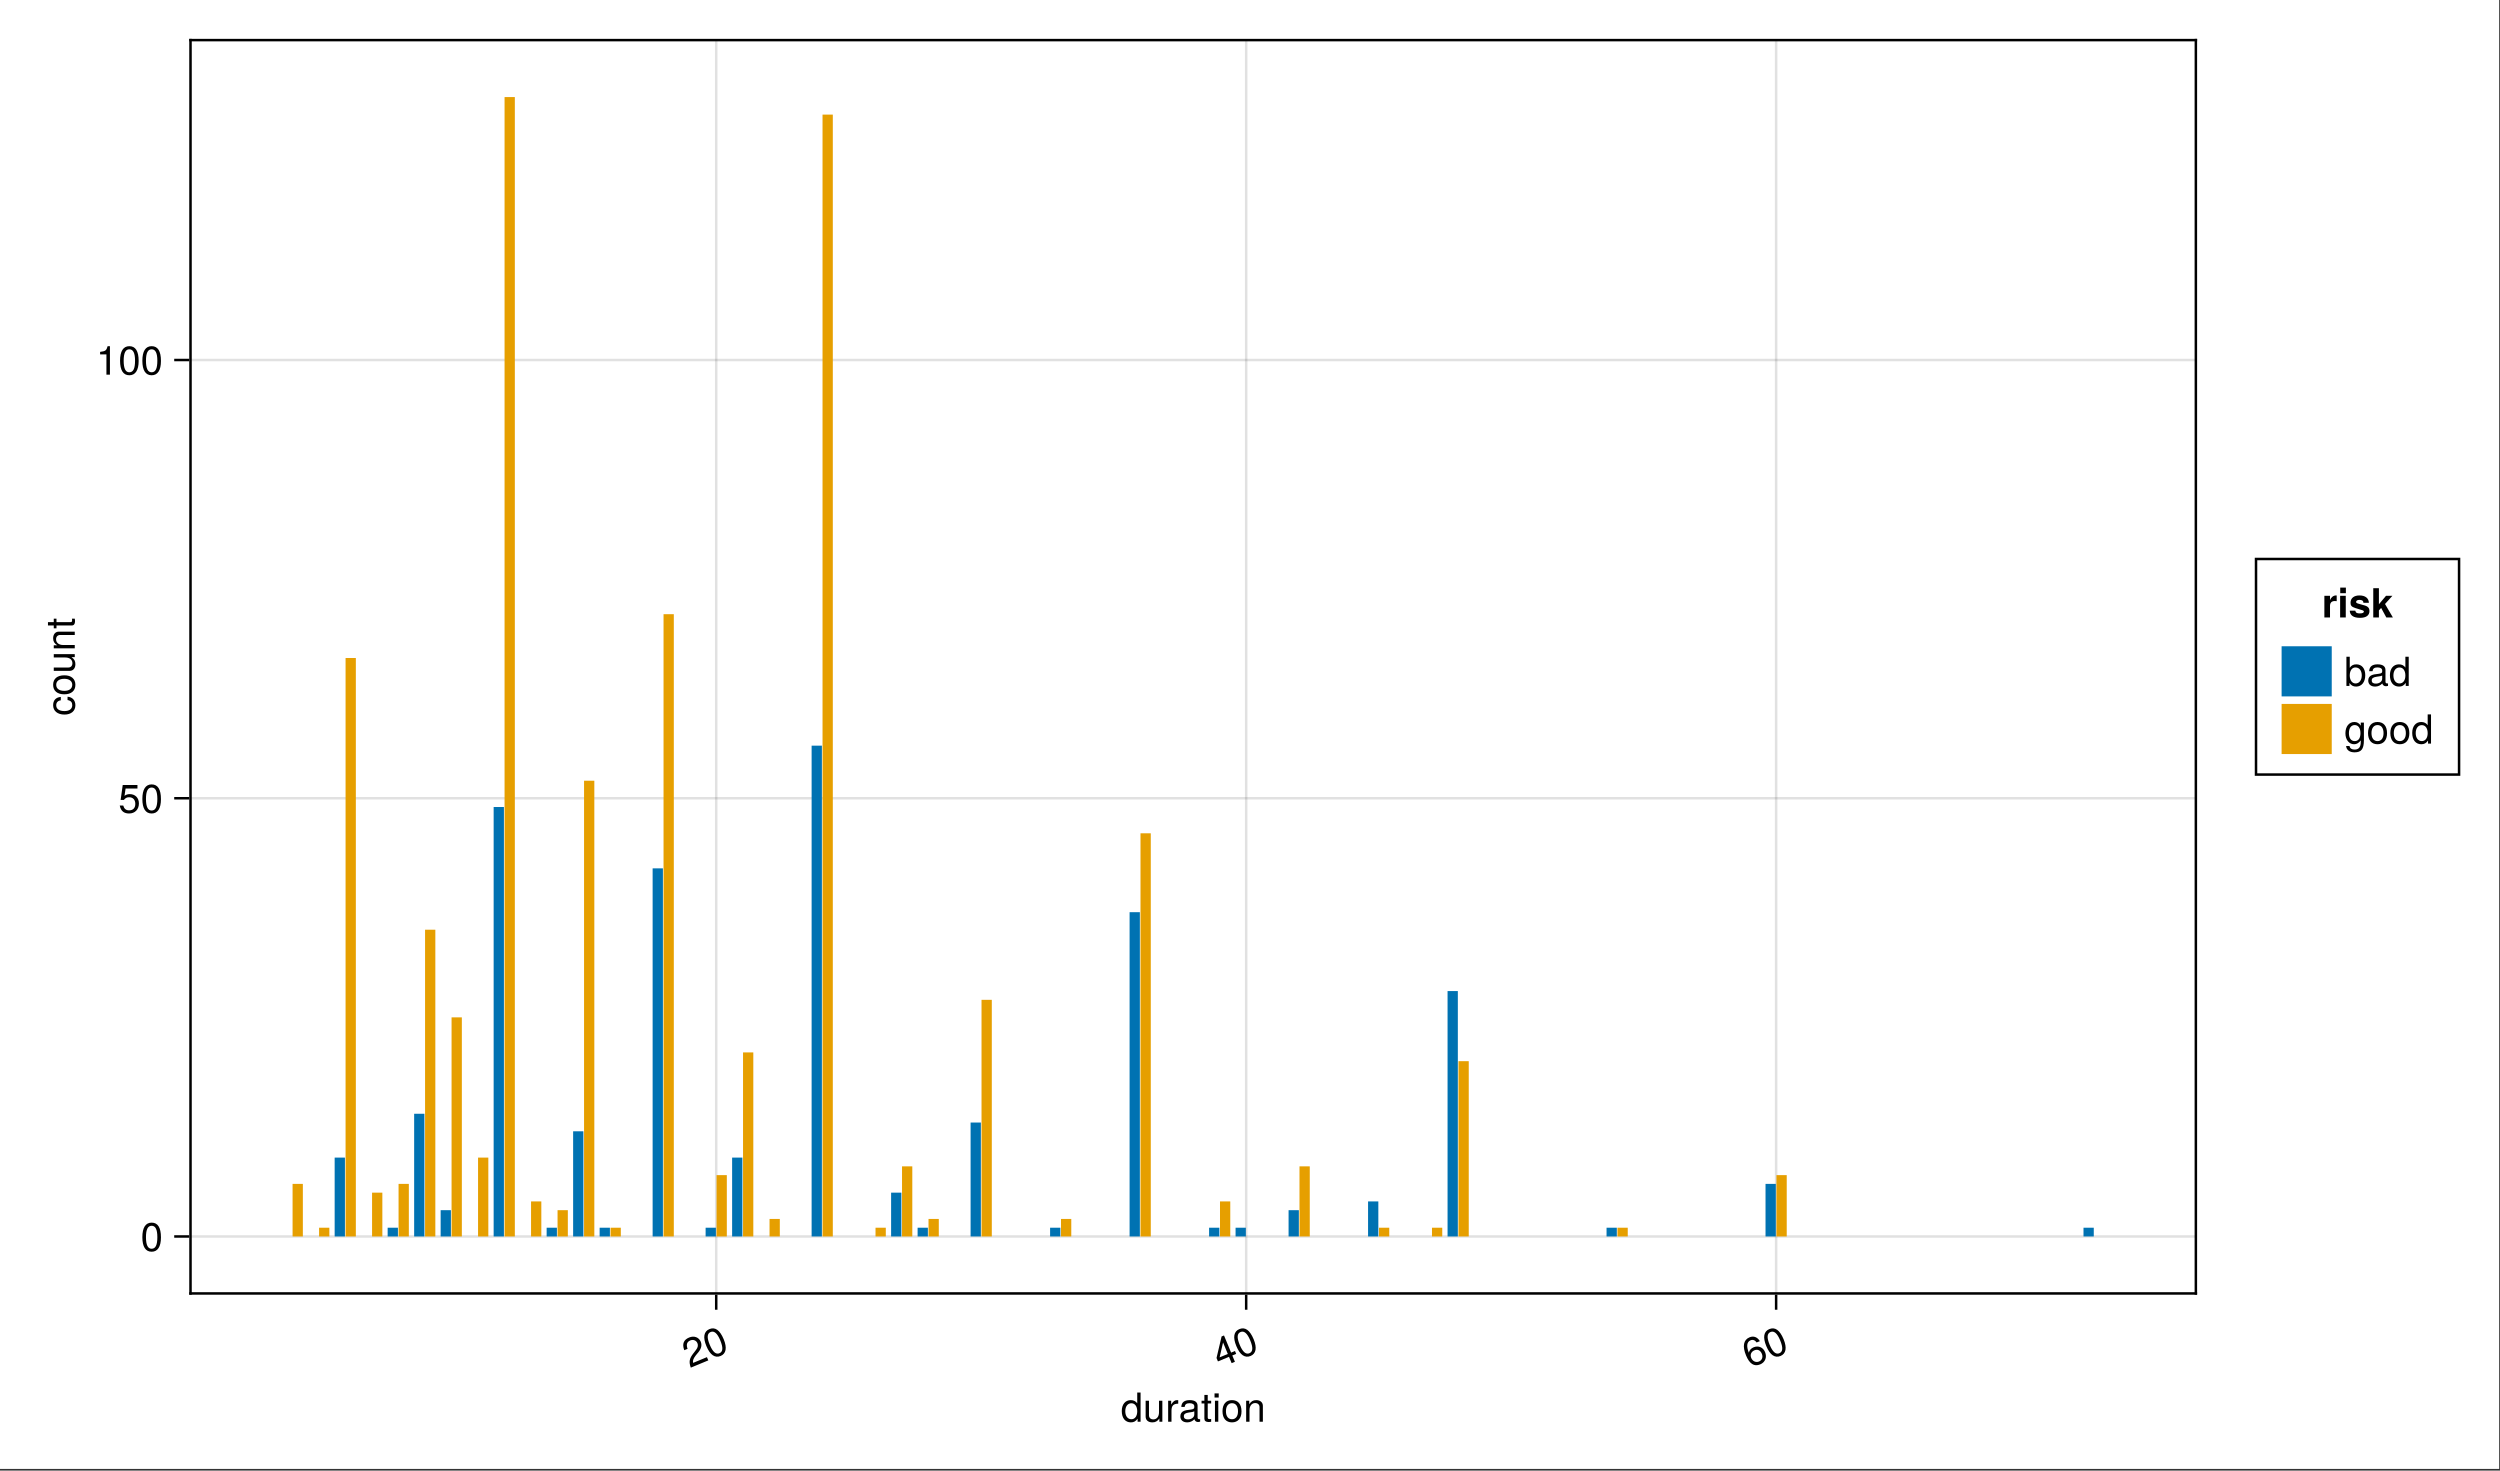 <?xml version="1.0" encoding="UTF-8"?>
<svg xmlns="http://www.w3.org/2000/svg" xmlns:xlink="http://www.w3.org/1999/xlink" width="748pt" height="440pt" viewBox="0 0 748 440" version="1.1">
<rect x="0" y="0" width="748" height="440" fill="#333333" stroke="none"/>
<defs>
<g>
<symbol overflow="visible" id="glyph0-0-T+Ke6oOI">
<path style="stroke:none;" d="M 0.234 -8.75 C 0.234 -8.75 0.234 0 0.234 0 C 0.234 0 5.641 0 5.641 0 C 5.641 0 5.641 -8.75 5.641 -8.75 C 5.641 -8.75 0.234 -8.75 0.234 -8.75 Z M 0.859 -0.625 C 0.859 -0.625 0.859 -8.125 0.859 -8.125 C 0.859 -8.125 5.016 -8.125 5.016 -8.125 C 5.016 -8.125 5.016 -0.625 5.016 -0.625 C 5.016 -0.625 0.859 -0.625 0.859 -0.625 Z M 0.859 -0.625 "/>
</symbol>
<symbol overflow="visible" id="glyph0-1-T+Ke6oOI">
<path style="stroke:none;" d="M 5.938 0 C 5.938 0 5.047 0 5.047 0 C 5.047 0 5.047 -0.922 5.047 -0.922 C 4.516 -0.141 3.906 0.188 3.047 0.188 C 1.359 0.188 0.312 -1.078 0.312 -3.203 C 0.312 -5.203 1.375 -6.469 3.016 -6.469 C 3.859 -6.469 4.531 -6.125 4.938 -5.5 C 4.938 -5.5 4.938 -8.75 4.938 -8.75 C 4.938 -8.75 5.938 -8.75 5.938 -8.75 C 5.938 -8.75 5.938 0 5.938 0 Z M 4.938 -3.125 C 4.938 -4.578 4.266 -5.531 3.188 -5.531 C 2.094 -5.531 1.359 -4.609 1.359 -3.141 C 1.359 -1.688 2.094 -0.75 3.188 -0.75 C 4.25 -0.75 4.938 -1.672 4.938 -3.125 Z M 4.938 -3.125 "/>
</symbol>
<symbol overflow="visible" id="glyph0-2-T+Ke6oOI">
<path style="stroke:none;" d="M 3.859 -5.406 C 2.297 -5.391 1.844 -4.688 1.844 -3.266 C 1.844 -3.266 1.844 0 1.844 0 C 1.844 0 0.844 0 0.844 0 C 0.844 0 0.844 -6.281 0.844 -6.281 C 0.844 -6.281 1.75 -6.281 1.75 -6.281 C 1.75 -6.281 1.75 -5.141 1.75 -5.141 C 2.328 -6.078 2.812 -6.469 3.469 -6.469 C 3.594 -6.469 3.688 -6.453 3.859 -6.438 C 3.859 -6.438 3.859 -5.406 3.859 -5.406 Z M 3.859 -5.406 "/>
</symbol>
<symbol overflow="visible" id="glyph0-3-T+Ke6oOI">
<path style="stroke:none;" d="M 6.422 -0.031 C 6.094 0.062 5.938 0.078 5.734 0.078 C 5.25 0.078 4.812 -0.266 4.703 -0.75 C 4.156 -0.156 3.375 0.188 2.562 0.188 C 1.297 0.188 0.5 -0.484 0.5 -1.625 C 0.5 -2.406 0.875 -2.969 1.609 -3.266 C 1.984 -3.422 2.203 -3.469 3.625 -3.641 C 4.422 -3.75 4.672 -3.922 4.672 -4.344 C 4.672 -4.344 4.672 -4.609 4.672 -4.609 C 4.672 -5.203 4.156 -5.547 3.266 -5.547 C 2.328 -5.547 1.875 -5.203 1.781 -4.422 C 1.781 -4.422 0.781 -4.422 0.781 -4.422 C 0.844 -5.875 1.781 -6.469 3.297 -6.469 C 4.844 -6.469 5.656 -5.875 5.656 -4.75 C 5.656 -4.75 5.656 -1.25 5.656 -1.25 C 5.656 -0.938 5.859 -0.75 6.203 -0.75 C 6.266 -0.75 6.312 -0.75 6.422 -0.781 C 6.422 -0.781 6.422 -0.031 6.422 -0.031 Z M 4.672 -2.172 C 4.672 -2.172 4.672 -3.109 4.672 -3.109 C 4.328 -2.953 4.109 -2.906 3.062 -2.766 C 1.984 -2.609 1.547 -2.312 1.547 -1.656 C 1.547 -0.969 2 -0.703 2.781 -0.703 C 3.75 -0.703 4.672 -1.266 4.672 -2.172 Z M 4.672 -2.172 "/>
</symbol>
<symbol overflow="visible" id="glyph0-4-T+Ke6oOI">
<path style="stroke:none;" d="M 3.047 0 C 2.719 0.062 2.469 0.078 2.234 0.078 C 1.453 0.078 1.016 -0.281 1.016 -0.906 C 1.016 -0.906 1.016 -5.469 1.016 -5.469 C 1.016 -5.469 0.172 -5.469 0.172 -5.469 C 0.172 -5.469 0.172 -6.281 0.172 -6.281 C 0.172 -6.281 1.016 -6.281 1.016 -6.281 C 1.016 -6.281 1.016 -8.016 1.016 -8.016 C 1.016 -8.016 2.016 -8.016 2.016 -8.016 C 2.016 -8.016 2.016 -6.281 2.016 -6.281 C 2.016 -6.281 3.047 -6.281 3.047 -6.281 C 3.047 -6.281 3.047 -5.469 3.047 -5.469 C 3.047 -5.469 2.016 -5.469 2.016 -5.469 C 2.016 -5.469 2.016 -1.359 2.016 -1.359 C 2.016 -0.906 2.141 -0.797 2.562 -0.797 C 2.766 -0.797 2.922 -0.797 3.047 -0.844 C 3.047 -0.844 3.047 0 3.047 0 Z M 3.047 0 "/>
</symbol>
<symbol overflow="visible" id="glyph0-5-T+Ke6oOI">
<path style="stroke:none;" d="M 6.281 -3.219 C 6.281 -1.172 5.203 0.188 3.547 0.188 C 2.656 0.188 2.031 -0.172 1.547 -0.906 C 1.547 -0.906 1.547 0 1.547 0 C 1.547 0 0.641 0 0.641 0 C 0.641 0 0.641 -8.75 0.641 -8.75 C 0.641 -8.75 1.641 -8.75 1.641 -8.75 C 1.641 -8.75 1.641 -5.438 1.641 -5.438 C 2.109 -6.141 2.719 -6.469 3.594 -6.469 C 5.25 -6.469 6.281 -5.25 6.281 -3.219 Z M 5.234 -3.156 C 5.234 -4.562 4.516 -5.531 3.391 -5.531 C 2.344 -5.578 1.641 -4.625 1.641 -3.141 C 1.641 -1.719 2.344 -0.75 3.391 -0.75 C 4.484 -0.75 5.234 -1.734 5.234 -3.156 Z M 5.234 -3.156 "/>
</symbol>
<symbol overflow="visible" id="glyph1-0-T+Ke6oOI">
<path style="stroke:none;" d="M 0.234 -8.75 C 0.234 -8.75 0.234 0 0.234 0 C 0.234 0 5.641 0 5.641 0 C 5.641 0 5.641 -8.75 5.641 -8.75 C 5.641 -8.75 0.234 -8.75 0.234 -8.75 Z M 0.859 -0.625 C 0.859 -0.625 0.859 -8.125 0.859 -8.125 C 0.859 -8.125 5.016 -8.125 5.016 -8.125 C 5.016 -8.125 5.016 -0.625 5.016 -0.625 C 5.016 -0.625 0.859 -0.625 0.859 -0.625 Z M 0.859 -0.625 "/>
</symbol>
<symbol overflow="visible" id="glyph1-1-T+Ke6oOI">
<path style="stroke:none;" d="M 5.781 0 C 5.781 0 4.891 0 4.891 0 C 4.891 0 4.891 -0.969 4.891 -0.969 C 4.297 -0.141 3.703 0.188 2.781 0.188 C 1.562 0.188 0.781 -0.484 0.781 -1.531 C 0.781 -1.531 0.781 -6.281 0.781 -6.281 C 0.781 -6.281 1.781 -6.281 1.781 -6.281 C 1.781 -6.281 1.781 -1.938 1.781 -1.938 C 1.781 -1.172 2.281 -0.703 3.078 -0.703 C 4.109 -0.703 4.781 -1.531 4.781 -2.812 C 4.781 -2.812 4.781 -6.281 4.781 -6.281 C 4.781 -6.281 5.781 -6.281 5.781 -6.281 C 5.781 -6.281 5.781 0 5.781 0 Z M 5.781 0 "/>
</symbol>
<symbol overflow="visible" id="glyph1-2-T+Ke6oOI">
<path style="stroke:none;" d="M 1.844 0 C 1.844 0 0.844 0 0.844 0 C 0.844 0 0.844 -6.281 0.844 -6.281 C 0.844 -6.281 1.844 -6.281 1.844 -6.281 C 1.844 -6.281 1.844 0 1.844 0 Z M 1.969 -7.234 C 1.969 -7.234 0.719 -7.234 0.719 -7.234 C 0.719 -7.234 0.719 -8.484 0.719 -8.484 C 0.719 -8.484 1.969 -8.484 1.969 -8.484 C 1.969 -8.484 1.969 -7.234 1.969 -7.234 Z M 1.969 -7.234 "/>
</symbol>
<symbol overflow="visible" id="glyph1-3-T+Ke6oOI">
<path style="stroke:none;" d="M 6.125 -3.094 C 6.125 -1.031 5.047 0.188 3.281 0.188 C 1.484 0.188 0.438 -1.031 0.438 -3.141 C 0.438 -5.25 1.5 -6.469 3.266 -6.469 C 5.078 -6.469 6.125 -5.266 6.125 -3.094 Z M 5.078 -3.109 C 5.078 -4.672 4.406 -5.547 3.281 -5.547 C 2.156 -5.547 1.469 -4.656 1.469 -3.141 C 1.469 -1.625 2.156 -0.75 3.281 -0.75 C 4.375 -0.75 5.078 -1.625 5.078 -3.109 Z M 5.078 -3.109 "/>
</symbol>
<symbol overflow="visible" id="glyph2-0-T+Ke6oOI">
<path style="stroke:none;" d="M 0.234 -8.75 C 0.234 -8.75 0.234 0 0.234 0 C 0.234 0 5.641 0 5.641 0 C 5.641 0 5.641 -8.75 5.641 -8.75 C 5.641 -8.75 0.234 -8.75 0.234 -8.75 Z M 0.859 -0.625 C 0.859 -0.625 0.859 -8.125 0.859 -8.125 C 0.859 -8.125 5.016 -8.125 5.016 -8.125 C 5.016 -8.125 5.016 -0.625 5.016 -0.625 C 5.016 -0.625 0.859 -0.625 0.859 -0.625 Z M 0.859 -0.625 "/>
</symbol>
<symbol overflow="visible" id="glyph2-1-T+Ke6oOI">
<path style="stroke:none;" d="M 5.844 0 C 5.844 0 4.844 0 4.844 0 C 4.844 0 4.844 -4.359 4.844 -4.359 C 4.844 -5.109 4.344 -5.594 3.547 -5.594 C 2.531 -5.594 1.844 -4.75 1.844 -3.469 C 1.844 -3.469 1.844 0 1.844 0 C 1.844 0 0.844 0 0.844 0 C 0.844 0 0.844 -6.281 0.844 -6.281 C 0.844 -6.281 1.766 -6.281 1.766 -6.281 C 1.766 -6.281 1.766 -5.234 1.766 -5.234 C 2.312 -6.109 2.922 -6.469 3.859 -6.469 C 5.062 -6.469 5.844 -5.797 5.844 -4.75 C 5.844 -4.75 5.844 0 5.844 0 Z M 5.844 0 "/>
</symbol>
<symbol overflow="visible" id="glyph2-2-T+Ke6oOI">
<path style="stroke:none;" d="M 5.938 0 C 5.938 0 5.047 0 5.047 0 C 5.047 0 5.047 -0.922 5.047 -0.922 C 4.516 -0.141 3.906 0.188 3.047 0.188 C 1.359 0.188 0.312 -1.078 0.312 -3.203 C 0.312 -5.203 1.375 -6.469 3.016 -6.469 C 3.859 -6.469 4.531 -6.125 4.938 -5.5 C 4.938 -5.5 4.938 -8.75 4.938 -8.75 C 4.938 -8.75 5.938 -8.75 5.938 -8.75 C 5.938 -8.75 5.938 0 5.938 0 Z M 4.938 -3.125 C 4.938 -4.578 4.266 -5.531 3.188 -5.531 C 2.094 -5.531 1.359 -4.609 1.359 -3.141 C 1.359 -1.688 2.094 -0.75 3.188 -0.75 C 4.25 -0.75 4.938 -1.672 4.938 -3.125 Z M 4.938 -3.125 "/>
</symbol>
<symbol overflow="visible" id="glyph3-0-T+Ke6oOI">
<path style="stroke:none;" d="M -3.125 -8.172 C -3.125 -8.172 0.219 -0.094 0.219 -0.094 C 0.219 -0.094 5.219 -2.156 5.219 -2.156 C 5.219 -2.156 1.875 -10.234 1.875 -10.234 C 1.875 -10.234 -3.125 -8.172 -3.125 -8.172 Z M 0.562 -0.906 C 0.562 -0.906 -2.312 -7.828 -2.312 -7.828 C -2.312 -7.828 1.531 -9.422 1.531 -9.422 C 1.531 -9.422 4.406 -2.5 4.406 -2.5 C 4.406 -2.5 0.562 -0.906 0.562 -0.906 Z M 0.562 -0.906 "/>
</symbol>
<symbol overflow="visible" id="glyph3-1-T+Ke6oOI">
<path style="stroke:none;" d="M 3.359 -7.906 C 3.75 -6.938 3.531 -5.875 2.688 -4.828 C 2.688 -4.828 1.828 -3.781 1.828 -3.781 C 1.094 -2.812 0.922 -2.266 1.062 -1.578 C 1.062 -1.578 5.203 -3.297 5.203 -3.297 C 5.203 -3.297 5.609 -2.328 5.609 -2.328 C 5.609 -2.328 0.375 -0.156 0.375 -0.156 C -0.25 -1.922 -0.078 -2.859 1.172 -4.469 C 1.172 -4.469 1.953 -5.484 1.953 -5.484 C 2.484 -6.156 2.625 -6.844 2.359 -7.469 C 2.016 -8.312 1.094 -8.656 0.219 -8.297 C -0.75 -7.891 -1.062 -7.109 -0.594 -5.781 C -0.594 -5.781 -1.578 -5.375 -1.578 -5.375 C -2.312 -7.297 -1.719 -8.516 -0.125 -9.172 C 1.375 -9.797 2.797 -9.234 3.359 -7.906 Z M 3.359 -7.906 "/>
</symbol>
<symbol overflow="visible" id="glyph3-2-T+Ke6oOI">
<path style="stroke:none;" d="M 4.984 -4.281 C 4.984 -4.281 3.828 -3.797 3.828 -3.797 C 3.828 -3.797 4.609 -1.906 4.609 -1.906 C 4.609 -1.906 3.625 -1.5 3.625 -1.5 C 3.625 -1.5 2.844 -3.391 2.844 -3.391 C 2.844 -3.391 -0.469 -2.016 -0.469 -2.016 C -0.469 -2.016 -0.891 -3.047 -0.891 -3.047 C -0.891 -3.047 0.625 -9.484 0.625 -9.484 C 0.625 -9.484 1.344 -9.781 1.344 -9.781 C 1.344 -9.781 3.469 -4.656 3.469 -4.656 C 3.469 -4.656 4.625 -5.141 4.625 -5.141 C 4.625 -5.141 4.984 -4.281 4.984 -4.281 Z M 2.484 -4.25 C 2.484 -4.25 1.062 -7.688 1.062 -7.688 C 1.062 -7.688 0.031 -3.234 0.031 -3.234 C 0.031 -3.234 2.484 -4.25 2.484 -4.25 Z M 2.484 -4.25 "/>
</symbol>
<symbol overflow="visible" id="glyph4-0-T+Ke6oOI">
<path style="stroke:none;" d="M -3.125 -8.172 C -3.125 -8.172 0.219 -0.094 0.219 -0.094 C 0.219 -0.094 5.219 -2.156 5.219 -2.156 C 5.219 -2.156 1.875 -10.234 1.875 -10.234 C 1.875 -10.234 -3.125 -8.172 -3.125 -8.172 Z M 0.562 -0.906 C 0.562 -0.906 -2.312 -7.828 -2.312 -7.828 C -2.312 -7.828 1.531 -9.422 1.531 -9.422 C 1.531 -9.422 4.406 -2.5 4.406 -2.5 C 4.406 -2.5 0.562 -0.906 0.562 -0.906 Z M 0.562 -0.906 "/>
</symbol>
<symbol overflow="visible" id="glyph4-1-T+Ke6oOI">
<path style="stroke:none;" d="M 4.047 -6.109 C 5.109 -3.531 4.781 -1.781 3.125 -1.094 C 1.438 -0.391 -0.031 -1.406 -1.125 -4.047 C -2.219 -6.688 -1.906 -8.438 -0.219 -9.141 C 1.484 -9.844 2.906 -8.844 4.047 -6.109 Z M 3.016 -5.781 C 2.156 -7.875 1.188 -8.703 0.141 -8.266 C -0.922 -7.828 -1.016 -6.594 -0.125 -4.453 C 0.766 -2.297 1.719 -1.484 2.766 -1.906 C 3.844 -2.359 3.938 -3.547 3.016 -5.781 Z M 3.016 -5.781 "/>
</symbol>
<symbol overflow="visible" id="glyph5-0-T+Ke6oOI">
<path style="stroke:none;" d="M -3.125 -8.172 C -3.125 -8.172 0.219 -0.094 0.219 -0.094 C 0.219 -0.094 5.219 -2.156 5.219 -2.156 C 5.219 -2.156 1.875 -10.234 1.875 -10.234 C 1.875 -10.234 -3.125 -8.172 -3.125 -8.172 Z M 0.562 -0.906 C 0.562 -0.906 -2.312 -7.828 -2.312 -7.828 C -2.312 -7.828 1.531 -9.422 1.531 -9.422 C 1.531 -9.422 4.406 -2.5 4.406 -2.5 C 4.406 -2.5 0.562 -0.906 0.562 -0.906 Z M 0.562 -0.906 "/>
</symbol>
<symbol overflow="visible" id="glyph5-1-T+Ke6oOI">
<path style="stroke:none;" d="M 4.047 -6.109 C 5.109 -3.531 4.781 -1.781 3.125 -1.094 C 1.438 -0.391 -0.031 -1.406 -1.125 -4.047 C -2.219 -6.688 -1.906 -8.438 -0.219 -9.141 C 1.484 -9.844 2.906 -8.844 4.047 -6.109 Z M 3.016 -5.781 C 2.156 -7.875 1.188 -8.703 0.141 -8.266 C -0.922 -7.828 -1.016 -6.594 -0.125 -4.453 C 0.766 -2.297 1.719 -1.484 2.766 -1.906 C 3.844 -2.359 3.938 -3.547 3.016 -5.781 Z M 3.016 -5.781 "/>
</symbol>
<symbol overflow="visible" id="glyph6-0-T+Ke6oOI">
<path style="stroke:none;" d="M -3.125 -8.172 C -3.125 -8.172 0.219 -0.094 0.219 -0.094 C 0.219 -0.094 5.219 -2.156 5.219 -2.156 C 5.219 -2.156 1.875 -10.234 1.875 -10.234 C 1.875 -10.234 -3.125 -8.172 -3.125 -8.172 Z M 0.562 -0.906 C 0.562 -0.906 -2.312 -7.828 -2.312 -7.828 C -2.312 -7.828 1.531 -9.422 1.531 -9.422 C 1.531 -9.422 4.406 -2.5 4.406 -2.5 C 4.406 -2.5 0.562 -0.906 0.562 -0.906 Z M 0.562 -0.906 "/>
</symbol>
<symbol overflow="visible" id="glyph6-1-T+Ke6oOI">
<path style="stroke:none;" d="M 4.672 -4.797 C 5.312 -3.25 4.688 -1.734 3.203 -1.125 C 1.391 -0.375 0 -1.328 -1.016 -3.781 C -2.156 -6.531 -1.812 -8.484 0.031 -9.234 C 1.219 -9.734 2.391 -9.312 3.109 -8.078 C 3.109 -8.078 2.141 -7.688 2.141 -7.688 C 1.672 -8.375 1 -8.625 0.312 -8.328 C -0.797 -7.875 -0.969 -6.547 -0.188 -4.625 C -0.016 -5.375 0.484 -5.938 1.25 -6.25 C 2.656 -6.828 4.078 -6.25 4.672 -4.797 Z M 3.703 -4.312 C 3.266 -5.359 2.422 -5.734 1.484 -5.344 C 0.516 -4.938 0.125 -4.031 0.531 -3.047 C 0.938 -2.062 1.938 -1.609 2.844 -1.984 C 3.75 -2.359 4.125 -3.312 3.703 -4.312 Z M 3.703 -4.312 "/>
</symbol>
<symbol overflow="visible" id="glyph7-0-T+Ke6oOI">
<path style="stroke:none;" d="M -3.125 -8.172 C -3.125 -8.172 0.219 -0.094 0.219 -0.094 C 0.219 -0.094 5.219 -2.156 5.219 -2.156 C 5.219 -2.156 1.875 -10.234 1.875 -10.234 C 1.875 -10.234 -3.125 -8.172 -3.125 -8.172 Z M 0.562 -0.906 C 0.562 -0.906 -2.312 -7.828 -2.312 -7.828 C -2.312 -7.828 1.531 -9.422 1.531 -9.422 C 1.531 -9.422 4.406 -2.5 4.406 -2.5 C 4.406 -2.5 0.562 -0.906 0.562 -0.906 Z M 0.562 -0.906 "/>
</symbol>
<symbol overflow="visible" id="glyph7-1-T+Ke6oOI">
<path style="stroke:none;" d="M 4.047 -6.109 C 5.109 -3.531 4.781 -1.781 3.125 -1.094 C 1.438 -0.391 -0.031 -1.406 -1.125 -4.047 C -2.219 -6.688 -1.906 -8.438 -0.219 -9.141 C 1.484 -9.844 2.906 -8.844 4.047 -6.109 Z M 3.016 -5.781 C 2.156 -7.875 1.188 -8.703 0.141 -8.266 C -0.922 -7.828 -1.016 -6.594 -0.125 -4.453 C 0.766 -2.297 1.719 -1.484 2.766 -1.906 C 3.844 -2.359 3.938 -3.547 3.016 -5.781 Z M 3.016 -5.781 "/>
</symbol>
<symbol overflow="visible" id="glyph8-0-T+Ke6oOI">
<path style="stroke:none;" d="M -8.75 -0.234 C -8.75 -0.234 0 -0.234 0 -0.234 C 0 -0.234 0 -5.641 0 -5.641 C 0 -5.641 -8.75 -5.641 -8.75 -5.641 C -8.75 -5.641 -8.75 -0.234 -8.75 -0.234 Z M -0.625 -0.859 C -0.625 -0.859 -8.125 -0.859 -8.125 -0.859 C -8.125 -0.859 -8.125 -5.016 -8.125 -5.016 C -8.125 -5.016 -0.625 -5.016 -0.625 -5.016 C -0.625 -5.016 -0.625 -0.859 -0.625 -0.859 Z M -0.625 -0.859 "/>
</symbol>
<symbol overflow="visible" id="glyph8-1-T+Ke6oOI">
<path style="stroke:none;" d="M -2.156 -5.719 C -0.719 -5.609 0.188 -4.656 0.188 -3.156 C 0.188 -1.453 -1.062 -0.375 -3.078 -0.375 C -5.172 -0.375 -6.469 -1.469 -6.469 -3.172 C -6.469 -4.578 -5.719 -5.531 -4.172 -5.656 C -4.172 -5.656 -4.172 -4.641 -4.172 -4.641 C -5.047 -4.531 -5.547 -4 -5.547 -3.156 C -5.547 -2.062 -4.656 -1.422 -3.078 -1.422 C -1.594 -1.422 -0.75 -2.078 -0.75 -3.188 C -0.75 -4.031 -1.156 -4.547 -2.156 -4.719 C -2.156 -4.719 -2.156 -5.719 -2.156 -5.719 Z M -2.156 -5.719 "/>
</symbol>
<symbol overflow="visible" id="glyph8-2-T+Ke6oOI">
<path style="stroke:none;" d="M -3.094 -6.125 C -1.031 -6.125 0.188 -5.047 0.188 -3.281 C 0.188 -1.484 -1.031 -0.438 -3.141 -0.438 C -5.25 -0.438 -6.469 -1.5 -6.469 -3.266 C -6.469 -5.078 -5.266 -6.125 -3.094 -6.125 Z M -3.109 -5.078 C -4.672 -5.078 -5.547 -4.406 -5.547 -3.281 C -5.547 -2.156 -4.656 -1.469 -3.141 -1.469 C -1.625 -1.469 -0.75 -2.156 -0.75 -3.281 C -0.75 -4.375 -1.625 -5.078 -3.109 -5.078 Z M -3.109 -5.078 "/>
</symbol>
<symbol overflow="visible" id="glyph8-3-T+Ke6oOI">
<path style="stroke:none;" d="M 0 -3.047 C 0.062 -2.719 0.078 -2.469 0.078 -2.234 C 0.078 -1.453 -0.281 -1.016 -0.906 -1.016 C -0.906 -1.016 -5.469 -1.016 -5.469 -1.016 C -5.469 -1.016 -5.469 -0.172 -5.469 -0.172 C -5.469 -0.172 -6.281 -0.172 -6.281 -0.172 C -6.281 -0.172 -6.281 -1.016 -6.281 -1.016 C -6.281 -1.016 -8.016 -1.016 -8.016 -1.016 C -8.016 -1.016 -8.016 -2.016 -8.016 -2.016 C -8.016 -2.016 -6.281 -2.016 -6.281 -2.016 C -6.281 -2.016 -6.281 -3.047 -6.281 -3.047 C -6.281 -3.047 -5.469 -3.047 -5.469 -3.047 C -5.469 -3.047 -5.469 -2.016 -5.469 -2.016 C -5.469 -2.016 -1.359 -2.016 -1.359 -2.016 C -0.906 -2.016 -0.797 -2.141 -0.797 -2.562 C -0.797 -2.766 -0.797 -2.922 -0.844 -3.047 C -0.844 -3.047 0 -3.047 0 -3.047 Z M 0 -3.047 "/>
</symbol>
<symbol overflow="visible" id="glyph9-0-T+Ke6oOI">
<path style="stroke:none;" d="M -8.75 -0.234 C -8.75 -0.234 0 -0.234 0 -0.234 C 0 -0.234 0 -5.641 0 -5.641 C 0 -5.641 -8.75 -5.641 -8.75 -5.641 C -8.75 -5.641 -8.75 -0.234 -8.75 -0.234 Z M -0.625 -0.859 C -0.625 -0.859 -8.125 -0.859 -8.125 -0.859 C -8.125 -0.859 -8.125 -5.016 -8.125 -5.016 C -8.125 -5.016 -0.625 -5.016 -0.625 -5.016 C -0.625 -5.016 -0.625 -0.859 -0.625 -0.859 Z M -0.625 -0.859 "/>
</symbol>
<symbol overflow="visible" id="glyph9-1-T+Ke6oOI">
<path style="stroke:none;" d="M 0 -5.781 C 0 -5.781 0 -4.891 0 -4.891 C 0 -4.891 -0.969 -4.891 -0.969 -4.891 C -0.141 -4.297 0.188 -3.703 0.188 -2.781 C 0.188 -1.562 -0.484 -0.781 -1.531 -0.781 C -1.531 -0.781 -6.281 -0.781 -6.281 -0.781 C -6.281 -0.781 -6.281 -1.781 -6.281 -1.781 C -6.281 -1.781 -1.938 -1.781 -1.938 -1.781 C -1.172 -1.781 -0.703 -2.281 -0.703 -3.078 C -0.703 -4.109 -1.531 -4.781 -2.812 -4.781 C -2.812 -4.781 -6.281 -4.781 -6.281 -4.781 C -6.281 -4.781 -6.281 -5.781 -6.281 -5.781 C -6.281 -5.781 0 -5.781 0 -5.781 Z M 0 -5.781 "/>
</symbol>
<symbol overflow="visible" id="glyph9-2-T+Ke6oOI">
<path style="stroke:none;" d="M 0 -5.844 C 0 -5.844 0 -4.844 0 -4.844 C 0 -4.844 -4.359 -4.844 -4.359 -4.844 C -5.109 -4.844 -5.594 -4.344 -5.594 -3.547 C -5.594 -2.531 -4.75 -1.844 -3.469 -1.844 C -3.469 -1.844 0 -1.844 0 -1.844 C 0 -1.844 0 -0.844 0 -0.844 C 0 -0.844 -6.281 -0.844 -6.281 -0.844 C -6.281 -0.844 -6.281 -1.766 -6.281 -1.766 C -6.281 -1.766 -5.234 -1.766 -5.234 -1.766 C -6.109 -2.312 -6.469 -2.922 -6.469 -3.859 C -6.469 -5.062 -5.797 -5.844 -4.75 -5.844 C -4.75 -5.844 0 -5.844 0 -5.844 Z M 0 -5.844 "/>
</symbol>
<symbol overflow="visible" id="glyph10-0-T+Ke6oOI">
<path style="stroke:none;" d="M 0.234 -8.75 C 0.234 -8.75 0.234 0 0.234 0 C 0.234 0 5.641 0 5.641 0 C 5.641 0 5.641 -8.75 5.641 -8.75 C 5.641 -8.75 0.234 -8.75 0.234 -8.75 Z M 0.859 -0.625 C 0.859 -0.625 0.859 -8.125 0.859 -8.125 C 0.859 -8.125 5.016 -8.125 5.016 -8.125 C 5.016 -8.125 5.016 -0.625 5.016 -0.625 C 5.016 -0.625 0.859 -0.625 0.859 -0.625 Z M 0.859 -0.625 "/>
</symbol>
<symbol overflow="visible" id="glyph10-1-T+Ke6oOI">
<path style="stroke:none;" d="M 6.078 -4.094 C 6.078 -1.297 5.094 0.188 3.297 0.188 C 1.469 0.188 0.516 -1.297 0.516 -4.156 C 0.516 -7.016 1.469 -8.516 3.297 -8.516 C 5.141 -8.516 6.078 -7.047 6.078 -4.094 Z M 5 -4.188 C 5 -6.469 4.438 -7.578 3.297 -7.578 C 2.156 -7.578 1.594 -6.484 1.594 -4.156 C 1.594 -1.828 2.156 -0.703 3.281 -0.703 C 4.453 -0.703 5 -1.781 5 -4.188 Z M 5 -4.188 "/>
</symbol>
<symbol overflow="visible" id="glyph11-0-T+Ke6oOI">
<path style="stroke:none;" d="M 0.234 -8.75 C 0.234 -8.75 0.234 0 0.234 0 C 0.234 0 5.641 0 5.641 0 C 5.641 0 5.641 -8.75 5.641 -8.75 C 5.641 -8.75 0.234 -8.75 0.234 -8.75 Z M 0.859 -0.625 C 0.859 -0.625 0.859 -8.125 0.859 -8.125 C 0.859 -8.125 5.016 -8.125 5.016 -8.125 C 5.016 -8.125 5.016 -0.625 5.016 -0.625 C 5.016 -0.625 0.859 -0.625 0.859 -0.625 Z M 0.859 -0.625 "/>
</symbol>
<symbol overflow="visible" id="glyph11-1-T+Ke6oOI">
<path style="stroke:none;" d="M 6.156 -2.812 C 6.156 -1.016 4.953 0.188 3.234 0.188 C 1.734 0.188 0.766 -0.484 0.422 -2.188 C 0.422 -2.188 1.469 -2.188 1.469 -2.188 C 1.734 -1.219 2.297 -0.75 3.219 -0.75 C 4.375 -0.75 5.078 -1.453 5.078 -2.672 C 5.078 -3.938 4.359 -4.672 3.219 -4.672 C 2.562 -4.672 2.141 -4.469 1.656 -3.875 C 1.656 -3.875 0.688 -3.875 0.688 -3.875 C 0.688 -3.875 1.312 -8.328 1.312 -8.328 C 1.312 -8.328 5.719 -8.328 5.719 -8.328 C 5.719 -8.328 5.719 -7.281 5.719 -7.281 C 5.719 -7.281 2.172 -7.281 2.172 -7.281 C 2.172 -7.281 1.844 -5.094 1.844 -5.094 C 2.328 -5.453 2.812 -5.609 3.406 -5.609 C 5.047 -5.609 6.156 -4.5 6.156 -2.812 Z M 6.156 -2.812 "/>
</symbol>
<symbol overflow="visible" id="glyph11-2-T+Ke6oOI">
<path style="stroke:none;" d="M 4.156 0 C 4.156 0 3.109 0 3.109 0 C 3.109 0 3.109 -6.062 3.109 -6.062 C 3.109 -6.062 1.219 -6.062 1.219 -6.062 C 1.219 -6.062 1.219 -6.812 1.219 -6.812 C 2.859 -7.016 3.094 -7.203 3.469 -8.516 C 3.469 -8.516 4.156 -8.516 4.156 -8.516 C 4.156 -8.516 4.156 0 4.156 0 Z M 4.156 0 "/>
</symbol>
<symbol overflow="visible" id="glyph11-3-T+Ke6oOI">
<path style="stroke:none;" d="M 6.078 -4.094 C 6.078 -1.297 5.094 0.188 3.297 0.188 C 1.469 0.188 0.516 -1.297 0.516 -4.156 C 0.516 -7.016 1.469 -8.516 3.297 -8.516 C 5.141 -8.516 6.078 -7.047 6.078 -4.094 Z M 5 -4.188 C 5 -6.469 4.438 -7.578 3.297 -7.578 C 2.156 -7.578 1.594 -6.484 1.594 -4.156 C 1.594 -1.828 2.156 -0.703 3.281 -0.703 C 4.453 -0.703 5 -1.781 5 -4.188 Z M 5 -4.188 "/>
</symbol>
<symbol overflow="visible" id="glyph12-0-T+Ke6oOI">
<path style="stroke:none;" d="M 0.234 -8.75 C 0.234 -8.75 0.234 0 0.234 0 C 0.234 0 5.641 0 5.641 0 C 5.641 0 5.641 -8.75 5.641 -8.75 C 5.641 -8.75 0.234 -8.75 0.234 -8.75 Z M 0.859 -0.625 C 0.859 -0.625 0.859 -8.125 0.859 -8.125 C 0.859 -8.125 5.016 -8.125 5.016 -8.125 C 5.016 -8.125 5.016 -0.625 5.016 -0.625 C 5.016 -0.625 0.859 -0.625 0.859 -0.625 Z M 0.859 -0.625 "/>
</symbol>
<symbol overflow="visible" id="glyph12-1-T+Ke6oOI">
<path style="stroke:none;" d="M 4.438 -4.875 C 4.219 -4.906 4.094 -4.922 3.906 -4.922 C 2.922 -4.922 2.438 -4.422 2.438 -3.438 C 2.438 -3.438 2.438 0 2.438 0 C 2.438 0 0.75 0 0.75 0 C 0.75 0 0.75 -6.484 0.75 -6.484 C 0.75 -6.484 2.438 -6.484 2.438 -6.484 C 2.438 -6.484 2.438 -5.203 2.438 -5.203 C 2.797 -6.078 3.469 -6.594 4.234 -6.594 C 4.281 -6.594 4.344 -6.594 4.438 -6.578 C 4.438 -6.578 4.438 -4.875 4.438 -4.875 Z M 4.438 -4.875 "/>
</symbol>
<symbol overflow="visible" id="glyph13-0-T+Ke6oOI">
<path style="stroke:none;" d="M 0.234 -8.75 C 0.234 -8.75 0.234 0 0.234 0 C 0.234 0 5.641 0 5.641 0 C 5.641 0 5.641 -8.75 5.641 -8.75 C 5.641 -8.75 0.234 -8.75 0.234 -8.75 Z M 0.859 -0.625 C 0.859 -0.625 0.859 -8.125 0.859 -8.125 C 0.859 -8.125 5.016 -8.125 5.016 -8.125 C 5.016 -8.125 5.016 -0.625 5.016 -0.625 C 5.016 -0.625 0.859 -0.625 0.859 -0.625 Z M 0.859 -0.625 "/>
</symbol>
<symbol overflow="visible" id="glyph13-1-T+Ke6oOI">
<path style="stroke:none;" d="M 2.484 0 C 2.484 0 0.797 0 0.797 0 C 0.797 0 0.797 -6.484 0.797 -6.484 C 0.797 -6.484 2.484 -6.484 2.484 -6.484 C 2.484 -6.484 2.484 0 2.484 0 Z M 2.516 -7.266 C 2.516 -7.266 0.828 -7.266 0.828 -7.266 C 0.828 -7.266 0.828 -8.938 0.828 -8.938 C 0.828 -8.938 2.516 -8.938 2.516 -8.938 C 2.516 -8.938 2.516 -7.266 2.516 -7.266 Z M 2.516 -7.266 "/>
</symbol>
<symbol overflow="visible" id="glyph13-2-T+Ke6oOI">
<path style="stroke:none;" d="M 6.578 0 C 6.578 0 4.609 0 4.609 0 C 4.609 0 3.062 -2.859 3.062 -2.859 C 3.062 -2.859 2.391 -2.125 2.391 -2.125 C 2.391 -2.125 2.391 0 2.391 0 C 2.391 0 0.703 0 0.703 0 C 0.703 0 0.703 -8.75 0.703 -8.75 C 0.703 -8.75 2.391 -8.75 2.391 -8.75 C 2.391 -8.75 2.391 -3.953 2.391 -3.953 C 2.391 -3.953 4.516 -6.484 4.516 -6.484 C 4.516 -6.484 6.422 -6.484 6.422 -6.484 C 6.422 -6.484 4.219 -4.031 4.219 -4.031 C 4.219 -4.031 6.578 0 6.578 0 Z M 6.578 0 "/>
</symbol>
<symbol overflow="visible" id="glyph14-0-T+Ke6oOI">
<path style="stroke:none;" d="M 0.234 -8.75 C 0.234 -8.75 0.234 0 0.234 0 C 0.234 0 5.641 0 5.641 0 C 5.641 0 5.641 -8.75 5.641 -8.75 C 5.641 -8.75 0.234 -8.75 0.234 -8.75 Z M 0.859 -0.625 C 0.859 -0.625 0.859 -8.125 0.859 -8.125 C 0.859 -8.125 5.016 -8.125 5.016 -8.125 C 5.016 -8.125 5.016 -0.625 5.016 -0.625 C 5.016 -0.625 0.859 -0.625 0.859 -0.625 Z M 0.859 -0.625 "/>
</symbol>
<symbol overflow="visible" id="glyph14-1-T+Ke6oOI">
<path style="stroke:none;" d="M 6.234 -1.922 C 6.234 -0.609 5.234 0.109 3.406 0.109 C 1.438 0.109 0.391 -0.641 0.344 -2.047 C 0.344 -2.047 1.984 -2.047 1.984 -2.047 C 2.141 -1.359 2.547 -1.219 3.312 -1.219 C 4.094 -1.219 4.562 -1.375 4.562 -1.766 C 4.562 -1.938 4.422 -2.078 4 -2.203 C 4 -2.203 1.984 -2.828 1.984 -2.828 C 0.797 -3.203 0.578 -3.641 0.578 -4.422 C 0.578 -5.766 1.594 -6.594 3.234 -6.594 C 4.984 -6.594 6.031 -5.766 6.062 -4.391 C 6.062 -4.391 4.438 -4.391 4.438 -4.391 C 4.422 -4.984 4.031 -5.266 3.234 -5.266 C 2.641 -5.266 2.25 -5.031 2.25 -4.672 C 2.25 -4.406 2.375 -4.297 2.844 -4.156 C 2.844 -4.156 4.969 -3.547 4.969 -3.547 C 5.812 -3.297 6.234 -2.75 6.234 -2 C 6.234 -2 6.234 -1.922 6.234 -1.922 Z M 6.234 -1.922 "/>
</symbol>
<symbol overflow="visible" id="glyph15-0-T+Ke6oOI">
<path style="stroke:none;" d="M 0.234 -8.75 C 0.234 -8.75 0.234 0 0.234 0 C 0.234 0 5.641 0 5.641 0 C 5.641 0 5.641 -8.75 5.641 -8.75 C 5.641 -8.75 0.234 -8.75 0.234 -8.75 Z M 0.859 -0.625 C 0.859 -0.625 0.859 -8.125 0.859 -8.125 C 0.859 -8.125 5.016 -8.125 5.016 -8.125 C 5.016 -8.125 5.016 -0.625 5.016 -0.625 C 5.016 -0.625 0.859 -0.625 0.859 -0.625 Z M 0.859 -0.625 "/>
</symbol>
<symbol overflow="visible" id="glyph15-1-T+Ke6oOI">
<path style="stroke:none;" d="M 5.875 -1.031 C 5.875 1.734 5.031 2.609 3.062 2.609 C 1.578 2.609 0.656 1.906 0.547 0.719 C 0.547 0.719 1.578 0.719 1.578 0.719 C 1.688 1.484 2.297 1.781 3.094 1.781 C 4.266 1.781 4.938 1.141 4.938 -0.531 C 4.938 -0.531 4.938 -0.953 4.938 -0.953 C 4.281 -0.156 3.734 0.188 2.938 0.188 C 1.469 0.188 0.344 -1.109 0.344 -3.078 C 0.344 -5.125 1.422 -6.469 3.031 -6.469 C 3.828 -6.469 4.438 -6.125 4.938 -5.375 C 4.938 -5.375 4.938 -6.281 4.938 -6.281 C 4.938 -6.281 5.875 -6.281 5.875 -6.281 C 5.875 -6.281 5.875 -1.031 5.875 -1.031 Z M 4.844 -3.109 C 4.844 -4.625 4.219 -5.547 3.125 -5.547 C 2.062 -5.547 1.391 -4.656 1.391 -3.141 C 1.391 -1.625 2.047 -0.75 3.141 -0.75 C 4.203 -0.75 4.844 -1.609 4.844 -3.109 Z M 4.844 -3.109 "/>
</symbol>
<symbol overflow="visible" id="glyph15-2-T+Ke6oOI">
<path style="stroke:none;" d="M 6.125 -3.094 C 6.125 -1.031 5.047 0.188 3.281 0.188 C 1.484 0.188 0.438 -1.031 0.438 -3.141 C 0.438 -5.25 1.5 -6.469 3.266 -6.469 C 5.078 -6.469 6.125 -5.266 6.125 -3.094 Z M 5.078 -3.109 C 5.078 -4.672 4.406 -5.547 3.281 -5.547 C 2.156 -5.547 1.469 -4.656 1.469 -3.141 C 1.469 -1.625 2.156 -0.75 3.281 -0.75 C 4.375 -0.75 5.078 -1.625 5.078 -3.109 Z M 5.078 -3.109 "/>
</symbol>
<symbol overflow="visible" id="glyph15-3-T+Ke6oOI">
<path style="stroke:none;" d="M 5.938 0 C 5.938 0 5.047 0 5.047 0 C 5.047 0 5.047 -0.922 5.047 -0.922 C 4.516 -0.141 3.906 0.188 3.047 0.188 C 1.359 0.188 0.312 -1.078 0.312 -3.203 C 0.312 -5.203 1.375 -6.469 3.016 -6.469 C 3.859 -6.469 4.531 -6.125 4.938 -5.5 C 4.938 -5.5 4.938 -8.75 4.938 -8.75 C 4.938 -8.75 5.938 -8.75 5.938 -8.75 C 5.938 -8.75 5.938 0 5.938 0 Z M 4.938 -3.125 C 4.938 -4.578 4.266 -5.531 3.188 -5.531 C 2.094 -5.531 1.359 -4.609 1.359 -3.141 C 1.359 -1.688 2.094 -0.75 3.188 -0.75 C 4.25 -0.75 4.938 -1.672 4.938 -3.125 Z M 4.938 -3.125 "/>
</symbol>
<symbol overflow="visible" id="glyph16-0-T+Ke6oOI">
<path style="stroke:none;" d="M 0.234 -8.75 C 0.234 -8.75 0.234 0 0.234 0 C 0.234 0 5.641 0 5.641 0 C 5.641 0 5.641 -8.75 5.641 -8.75 C 5.641 -8.75 0.234 -8.75 0.234 -8.75 Z M 0.859 -0.625 C 0.859 -0.625 0.859 -8.125 0.859 -8.125 C 0.859 -8.125 5.016 -8.125 5.016 -8.125 C 5.016 -8.125 5.016 -0.625 5.016 -0.625 C 5.016 -0.625 0.859 -0.625 0.859 -0.625 Z M 0.859 -0.625 "/>
</symbol>
<symbol overflow="visible" id="glyph16-1-T+Ke6oOI">
<path style="stroke:none;" d="M 6.125 -3.094 C 6.125 -1.031 5.047 0.188 3.281 0.188 C 1.484 0.188 0.438 -1.031 0.438 -3.141 C 0.438 -5.25 1.5 -6.469 3.266 -6.469 C 5.078 -6.469 6.125 -5.266 6.125 -3.094 Z M 5.078 -3.109 C 5.078 -4.672 4.406 -5.547 3.281 -5.547 C 2.156 -5.547 1.469 -4.656 1.469 -3.141 C 1.469 -1.625 2.156 -0.75 3.281 -0.75 C 4.375 -0.75 5.078 -1.625 5.078 -3.109 Z M 5.078 -3.109 "/>
</symbol>
</g>
</defs>
<g id="surface1-T+Ke6oOI">
<path style=" stroke:none;fill-rule:nonzero;fill:rgb(100%,100%,100%);fill-opacity:1;" d="M 0 0 L 747.75 0 L 747.75 439.5 L 0 439.5 Z M 0 0 "/>
<path style=" stroke:none;fill-rule:nonzero;fill:rgb(100%,100%,100%);fill-opacity:1;" d="M 57 387 L 657 387 L 657 12 L 57 12 Z M 57 387 "/>
<path style="fill:none;stroke-width:1;stroke-linecap:butt;stroke-linejoin:miter;stroke:rgb(0%,0%,0%);stroke-opacity:0.12;stroke-miterlimit:2;" d="M 285.724 516 L 285.724 16 " transform="matrix(0.75,0,0,0.75,0,0)"/>
<path style="fill:none;stroke-width:1;stroke-linecap:butt;stroke-linejoin:miter;stroke:rgb(0%,0%,0%);stroke-opacity:0.12;stroke-miterlimit:2;" d="M 497.141 516 L 497.141 16 " transform="matrix(0.75,0,0,0.75,0,0)"/>
<path style="fill:none;stroke-width:1;stroke-linecap:butt;stroke-linejoin:miter;stroke:rgb(0%,0%,0%);stroke-opacity:0.12;stroke-miterlimit:2;" d="M 708.557 516 L 708.557 16 " transform="matrix(0.75,0,0,0.75,0,0)"/>
<path style="fill:none;stroke-width:1;stroke-linecap:butt;stroke-linejoin:miter;stroke:rgb(0%,0%,0%);stroke-opacity:0.12;stroke-miterlimit:2;" d="M 76 493.271 L 876 493.271 " transform="matrix(0.75,0,0,0.75,0,0)"/>
<path style="fill:none;stroke-width:1;stroke-linecap:butt;stroke-linejoin:miter;stroke:rgb(0%,0%,0%);stroke-opacity:0.12;stroke-miterlimit:2;" d="M 76 318.448 L 876 318.448 " transform="matrix(0.75,0,0,0.75,0,0)"/>
<path style="fill:none;stroke-width:1;stroke-linecap:butt;stroke-linejoin:miter;stroke:rgb(0%,0%,0%);stroke-opacity:0.12;stroke-miterlimit:2;" d="M 76 143.62 L 876 143.62 " transform="matrix(0.75,0,0,0.75,0,0)"/>
<g style="fill:rgb(0%,0%,0%);fill-opacity:1;">
  <use xlink:href="#glyph0-1-T+Ke6oOI" x="335.322" y="425.386"/>
</g>
<g style="fill:rgb(0%,0%,0%);fill-opacity:1;">
  <use xlink:href="#glyph1-1-T+Ke6oOI" x="341.994" y="425.386"/>
</g>
<g style="fill:rgb(0%,0%,0%);fill-opacity:1;">
  <use xlink:href="#glyph0-2-T+Ke6oOI" x="348.666" y="425.386"/>
</g>
<g style="fill:rgb(0%,0%,0%);fill-opacity:1;">
  <use xlink:href="#glyph0-3-T+Ke6oOI" x="352.662" y="425.386"/>
</g>
<g style="fill:rgb(0%,0%,0%);fill-opacity:1;">
  <use xlink:href="#glyph0-4-T+Ke6oOI" x="359.334" y="425.386"/>
</g>
<g style="fill:rgb(0%,0%,0%);fill-opacity:1;">
  <use xlink:href="#glyph1-2-T+Ke6oOI" x="362.67" y="425.386"/>
</g>
<g style="fill:rgb(0%,0%,0%);fill-opacity:1;">
  <use xlink:href="#glyph1-3-T+Ke6oOI" x="365.334" y="425.386"/>
</g>
<g style="fill:rgb(0%,0%,0%);fill-opacity:1;">
  <use xlink:href="#glyph2-1-T+Ke6oOI" x="372.006" y="425.386"/>
</g>
<g style="fill:rgb(0%,0%,0%);fill-opacity:1;">
  <use xlink:href="#glyph3-1-T+Ke6oOI" x="206.314" y="409.355"/>
</g>
<g style="fill:rgb(0%,0%,0%);fill-opacity:1;">
  <use xlink:href="#glyph4-1-T+Ke6oOI" x="212.479" y="406.802"/>
</g>
<g style="fill:rgb(0%,0%,0%);fill-opacity:1;">
  <use xlink:href="#glyph3-2-T+Ke6oOI" x="364.877" y="409.355"/>
</g>
<g style="fill:rgb(0%,0%,0%);fill-opacity:1;">
  <use xlink:href="#glyph5-1-T+Ke6oOI" x="371.041" y="406.802"/>
</g>
<g style="fill:rgb(0%,0%,0%);fill-opacity:1;">
  <use xlink:href="#glyph6-1-T+Ke6oOI" x="523.439" y="409.355"/>
</g>
<g style="fill:rgb(0%,0%,0%);fill-opacity:1;">
  <use xlink:href="#glyph7-1-T+Ke6oOI" x="529.603" y="406.802"/>
</g>
<g style="fill:rgb(0%,0%,0%);fill-opacity:1;">
  <use xlink:href="#glyph8-1-T+Ke6oOI" x="22.368" y="214.176"/>
</g>
<g style="fill:rgb(0%,0%,0%);fill-opacity:1;">
  <use xlink:href="#glyph8-2-T+Ke6oOI" x="22.368" y="208.176"/>
</g>
<g style="fill:rgb(0%,0%,0%);fill-opacity:1;">
  <use xlink:href="#glyph9-1-T+Ke6oOI" x="22.368" y="201.504"/>
</g>
<g style="fill:rgb(0%,0%,0%);fill-opacity:1;">
  <use xlink:href="#glyph9-2-T+Ke6oOI" x="22.368" y="194.832"/>
</g>
<g style="fill:rgb(0%,0%,0%);fill-opacity:1;">
  <use xlink:href="#glyph8-3-T+Ke6oOI" x="22.368" y="188.16"/>
</g>
<g style="fill:rgb(0%,0%,0%);fill-opacity:1;">
  <use xlink:href="#glyph10-1-T+Ke6oOI" x="42.078" y="374.329"/>
</g>
<g style="fill:rgb(0%,0%,0%);fill-opacity:1;">
  <use xlink:href="#glyph11-1-T+Ke6oOI" x="35.406" y="243.21"/>
</g>
<g style="fill:rgb(0%,0%,0%);fill-opacity:1;">
  <use xlink:href="#glyph10-1-T+Ke6oOI" x="42.078" y="243.21"/>
</g>
<g style="fill:rgb(0%,0%,0%);fill-opacity:1;">
  <use xlink:href="#glyph11-2-T+Ke6oOI" x="28.734" y="112.091"/>
</g>
<g style="fill:rgb(0%,0%,0%);fill-opacity:1;">
  <use xlink:href="#glyph11-3-T+Ke6oOI" x="35.406" y="112.091"/>
</g>
<g style="fill:rgb(0%,0%,0%);fill-opacity:1;">
  <use xlink:href="#glyph10-1-T+Ke6oOI" x="42.078" y="112.091"/>
</g>
<path style=" stroke:none;fill-rule:nonzero;fill:rgb(0%,44.706%,69.804%);fill-opacity:1;" d="M 100.129 369.953 L 103.203 369.953 L 103.203 346.352 L 100.129 346.352 Z M 100.129 369.953 "/>
<path style=" stroke:none;fill-rule:nonzero;fill:rgb(0%,44.706%,69.804%);fill-opacity:1;" d="M 115.984 369.953 L 119.059 369.953 L 119.059 367.332 L 115.984 367.332 Z M 115.984 369.953 "/>
<path style=" stroke:none;fill-rule:nonzero;fill:rgb(0%,44.706%,69.804%);fill-opacity:1;" d="M 123.914 369.953 L 126.988 369.953 L 126.988 333.238 L 123.914 333.238 Z M 123.914 369.953 "/>
<path style=" stroke:none;fill-rule:nonzero;fill:rgb(0%,44.706%,69.804%);fill-opacity:1;" d="M 131.84 369.953 L 134.914 369.953 L 134.914 362.086 L 131.84 362.086 Z M 131.84 369.953 "/>
<path style=" stroke:none;fill-rule:nonzero;fill:rgb(0%,44.706%,69.804%);fill-opacity:1;" d="M 147.699 369.953 L 150.773 369.953 L 150.773 241.457 L 147.699 241.457 Z M 147.699 369.953 "/>
<path style=" stroke:none;fill-rule:nonzero;fill:rgb(0%,44.706%,69.804%);fill-opacity:1;" d="M 163.555 369.953 L 166.629 369.953 L 166.629 367.332 L 163.555 367.332 Z M 163.555 369.953 "/>
<path style=" stroke:none;fill-rule:nonzero;fill:rgb(0%,44.706%,69.804%);fill-opacity:1;" d="M 171.48 369.953 L 174.555 369.953 L 174.555 338.484 L 171.48 338.484 Z M 171.48 369.953 "/>
<path style=" stroke:none;fill-rule:nonzero;fill:rgb(0%,44.706%,69.804%);fill-opacity:1;" d="M 179.41 369.953 L 182.484 369.953 L 182.484 367.332 L 179.41 367.332 Z M 179.41 369.953 "/>
<path style=" stroke:none;fill-rule:nonzero;fill:rgb(0%,44.706%,69.804%);fill-opacity:1;" d="M 195.266 369.953 L 198.34 369.953 L 198.34 259.812 L 195.266 259.812 Z M 195.266 369.953 "/>
<path style=" stroke:none;fill-rule:nonzero;fill:rgb(0%,44.706%,69.804%);fill-opacity:1;" d="M 211.121 369.953 L 214.195 369.953 L 214.195 367.332 L 211.121 367.332 Z M 211.121 369.953 "/>
<path style=" stroke:none;fill-rule:nonzero;fill:rgb(0%,44.706%,69.804%);fill-opacity:1;" d="M 219.051 369.953 L 222.125 369.953 L 222.125 346.352 L 219.051 346.352 Z M 219.051 369.953 "/>
<path style=" stroke:none;fill-rule:nonzero;fill:rgb(0%,44.706%,69.804%);fill-opacity:1;" d="M 242.836 369.953 L 245.91 369.953 L 245.91 223.102 L 242.836 223.102 Z M 242.836 369.953 "/>
<path style=" stroke:none;fill-rule:nonzero;fill:rgb(0%,44.706%,69.804%);fill-opacity:1;" d="M 266.621 369.953 L 269.695 369.953 L 269.695 356.84 L 266.621 356.84 Z M 266.621 369.953 "/>
<path style=" stroke:none;fill-rule:nonzero;fill:rgb(0%,44.706%,69.804%);fill-opacity:1;" d="M 274.547 369.953 L 277.621 369.953 L 277.621 367.332 L 274.547 367.332 Z M 274.547 369.953 "/>
<path style=" stroke:none;fill-rule:nonzero;fill:rgb(0%,44.706%,69.804%);fill-opacity:1;" d="M 290.402 369.953 L 293.477 369.953 L 293.477 335.863 L 290.402 335.863 Z M 290.402 369.953 "/>
<path style=" stroke:none;fill-rule:nonzero;fill:rgb(0%,44.706%,69.804%);fill-opacity:1;" d="M 314.188 369.953 L 317.262 369.953 L 317.262 367.332 L 314.188 367.332 Z M 314.188 369.953 "/>
<path style=" stroke:none;fill-rule:nonzero;fill:rgb(0%,44.706%,69.804%);fill-opacity:1;" d="M 337.973 369.953 L 341.047 369.953 L 341.047 272.926 L 337.973 272.926 Z M 337.973 369.953 "/>
<path style=" stroke:none;fill-rule:nonzero;fill:rgb(0%,44.706%,69.804%);fill-opacity:1;" d="M 361.758 369.953 L 364.832 369.953 L 364.832 367.332 L 361.758 367.332 Z M 361.758 369.953 "/>
<path style=" stroke:none;fill-rule:nonzero;fill:rgb(0%,44.706%,69.804%);fill-opacity:1;" d="M 369.684 369.953 L 372.758 369.953 L 372.758 367.332 L 369.684 367.332 Z M 369.684 369.953 "/>
<path style=" stroke:none;fill-rule:nonzero;fill:rgb(0%,44.706%,69.804%);fill-opacity:1;" d="M 385.543 369.953 L 388.617 369.953 L 388.617 362.086 L 385.543 362.086 Z M 385.543 369.953 "/>
<path style=" stroke:none;fill-rule:nonzero;fill:rgb(0%,44.706%,69.804%);fill-opacity:1;" d="M 409.324 369.953 L 412.398 369.953 L 412.398 359.465 L 409.324 359.465 Z M 409.324 369.953 "/>
<path style=" stroke:none;fill-rule:nonzero;fill:rgb(0%,44.706%,69.804%);fill-opacity:1;" d="M 433.109 369.953 L 436.184 369.953 L 436.184 296.527 L 433.109 296.527 Z M 433.109 369.953 "/>
<path style=" stroke:none;fill-rule:nonzero;fill:rgb(0%,44.706%,69.804%);fill-opacity:1;" d="M 480.68 369.953 L 483.754 369.953 L 483.754 367.332 L 480.68 367.332 Z M 480.68 369.953 "/>
<path style=" stroke:none;fill-rule:nonzero;fill:rgb(0%,44.706%,69.804%);fill-opacity:1;" d="M 528.246 369.953 L 531.324 369.953 L 531.324 354.219 L 528.246 354.219 Z M 528.246 369.953 "/>
<path style=" stroke:none;fill-rule:nonzero;fill:rgb(0%,44.706%,69.804%);fill-opacity:1;" d="M 623.383 369.953 L 626.457 369.953 L 626.457 367.332 L 623.383 367.332 Z M 623.383 369.953 "/>
<path style=" stroke:none;fill-rule:nonzero;fill:rgb(90.196%,62.353%,0%);fill-opacity:1;" d="M 87.539 369.953 L 90.613 369.953 L 90.613 354.219 L 87.539 354.219 Z M 87.539 369.953 "/>
<path style=" stroke:none;fill-rule:nonzero;fill:rgb(90.196%,62.353%,0%);fill-opacity:1;" d="M 95.469 369.953 L 98.543 369.953 L 98.543 367.332 L 95.469 367.332 Z M 95.469 369.953 "/>
<path style=" stroke:none;fill-rule:nonzero;fill:rgb(90.196%,62.353%,0%);fill-opacity:1;" d="M 103.395 369.953 L 106.469 369.953 L 106.469 196.875 L 103.395 196.875 Z M 103.395 369.953 "/>
<path style=" stroke:none;fill-rule:nonzero;fill:rgb(90.196%,62.353%,0%);fill-opacity:1;" d="M 111.324 369.953 L 114.398 369.953 L 114.398 356.84 L 111.324 356.84 Z M 111.324 369.953 "/>
<path style=" stroke:none;fill-rule:nonzero;fill:rgb(90.196%,62.353%,0%);fill-opacity:1;" d="M 119.25 369.953 L 122.324 369.953 L 122.324 354.219 L 119.25 354.219 Z M 119.25 369.953 "/>
<path style=" stroke:none;fill-rule:nonzero;fill:rgb(90.196%,62.353%,0%);fill-opacity:1;" d="M 127.18 369.953 L 130.254 369.953 L 130.254 278.168 L 127.18 278.168 Z M 127.18 369.953 "/>
<path style=" stroke:none;fill-rule:nonzero;fill:rgb(90.196%,62.353%,0%);fill-opacity:1;" d="M 135.109 369.953 L 138.184 369.953 L 138.184 304.395 L 135.109 304.395 Z M 135.109 369.953 "/>
<path style=" stroke:none;fill-rule:nonzero;fill:rgb(90.196%,62.353%,0%);fill-opacity:1;" d="M 143.035 369.953 L 146.109 369.953 L 146.109 346.352 L 143.035 346.352 Z M 143.035 369.953 "/>
<path style=" stroke:none;fill-rule:nonzero;fill:rgb(90.196%,62.353%,0%);fill-opacity:1;" d="M 150.965 369.953 L 154.039 369.953 L 154.039 29.043 L 150.965 29.043 Z M 150.965 369.953 "/>
<path style=" stroke:none;fill-rule:nonzero;fill:rgb(90.196%,62.353%,0%);fill-opacity:1;" d="M 158.891 369.953 L 161.965 369.953 L 161.965 359.465 L 158.891 359.465 Z M 158.891 369.953 "/>
<path style=" stroke:none;fill-rule:nonzero;fill:rgb(90.196%,62.353%,0%);fill-opacity:1;" d="M 166.82 369.953 L 169.895 369.953 L 169.895 362.086 L 166.82 362.086 Z M 166.82 369.953 "/>
<path style=" stroke:none;fill-rule:nonzero;fill:rgb(90.196%,62.353%,0%);fill-opacity:1;" d="M 174.75 369.953 L 177.824 369.953 L 177.824 233.59 L 174.75 233.59 Z M 174.75 369.953 "/>
<path style=" stroke:none;fill-rule:nonzero;fill:rgb(90.196%,62.353%,0%);fill-opacity:1;" d="M 182.676 369.953 L 185.75 369.953 L 185.75 367.332 L 182.676 367.332 Z M 182.676 369.953 "/>
<path style=" stroke:none;fill-rule:nonzero;fill:rgb(90.196%,62.353%,0%);fill-opacity:1;" d="M 198.531 369.953 L 201.605 369.953 L 201.605 183.766 L 198.531 183.766 Z M 198.531 369.953 "/>
<path style=" stroke:none;fill-rule:nonzero;fill:rgb(90.196%,62.353%,0%);fill-opacity:1;" d="M 214.391 369.953 L 217.465 369.953 L 217.465 351.598 L 214.391 351.598 Z M 214.391 369.953 "/>
<path style=" stroke:none;fill-rule:nonzero;fill:rgb(90.196%,62.353%,0%);fill-opacity:1;" d="M 222.316 369.953 L 225.391 369.953 L 225.391 314.883 L 222.316 314.883 Z M 222.316 369.953 "/>
<path style=" stroke:none;fill-rule:nonzero;fill:rgb(90.196%,62.353%,0%);fill-opacity:1;" d="M 230.246 369.953 L 233.32 369.953 L 233.32 364.707 L 230.246 364.707 Z M 230.246 369.953 "/>
<path style=" stroke:none;fill-rule:nonzero;fill:rgb(90.196%,62.353%,0%);fill-opacity:1;" d="M 246.102 369.953 L 249.176 369.953 L 249.176 34.289 L 246.102 34.289 Z M 246.102 369.953 "/>
<path style=" stroke:none;fill-rule:nonzero;fill:rgb(90.196%,62.353%,0%);fill-opacity:1;" d="M 261.957 369.953 L 265.031 369.953 L 265.031 367.332 L 261.957 367.332 Z M 261.957 369.953 "/>
<path style=" stroke:none;fill-rule:nonzero;fill:rgb(90.196%,62.353%,0%);fill-opacity:1;" d="M 269.887 369.953 L 272.961 369.953 L 272.961 348.973 L 269.887 348.973 Z M 269.887 369.953 "/>
<path style=" stroke:none;fill-rule:nonzero;fill:rgb(90.196%,62.353%,0%);fill-opacity:1;" d="M 277.812 369.953 L 280.887 369.953 L 280.887 364.707 L 277.812 364.707 Z M 277.812 369.953 "/>
<path style=" stroke:none;fill-rule:nonzero;fill:rgb(90.196%,62.353%,0%);fill-opacity:1;" d="M 293.672 369.953 L 296.746 369.953 L 296.746 299.148 L 293.672 299.148 Z M 293.672 369.953 "/>
<path style=" stroke:none;fill-rule:nonzero;fill:rgb(90.196%,62.353%,0%);fill-opacity:1;" d="M 317.453 369.953 L 320.527 369.953 L 320.527 364.707 L 317.453 364.707 Z M 317.453 369.953 "/>
<path style=" stroke:none;fill-rule:nonzero;fill:rgb(90.196%,62.353%,0%);fill-opacity:1;" d="M 341.238 369.953 L 344.312 369.953 L 344.312 249.324 L 341.238 249.324 Z M 341.238 369.953 "/>
<path style=" stroke:none;fill-rule:nonzero;fill:rgb(90.196%,62.353%,0%);fill-opacity:1;" d="M 365.023 369.953 L 368.098 369.953 L 368.098 359.465 L 365.023 359.465 Z M 365.023 369.953 "/>
<path style=" stroke:none;fill-rule:nonzero;fill:rgb(90.196%,62.353%,0%);fill-opacity:1;" d="M 388.809 369.953 L 391.883 369.953 L 391.883 348.973 L 388.809 348.973 Z M 388.809 369.953 "/>
<path style=" stroke:none;fill-rule:nonzero;fill:rgb(90.196%,62.353%,0%);fill-opacity:1;" d="M 412.594 369.953 L 415.668 369.953 L 415.668 367.332 L 412.594 367.332 Z M 412.594 369.953 "/>
<path style=" stroke:none;fill-rule:nonzero;fill:rgb(90.196%,62.353%,0%);fill-opacity:1;" d="M 428.449 369.953 L 431.523 369.953 L 431.523 367.332 L 428.449 367.332 Z M 428.449 369.953 "/>
<path style=" stroke:none;fill-rule:nonzero;fill:rgb(90.196%,62.353%,0%);fill-opacity:1;" d="M 436.375 369.953 L 439.449 369.953 L 439.449 317.504 L 436.375 317.504 Z M 436.375 369.953 "/>
<path style=" stroke:none;fill-rule:nonzero;fill:rgb(90.196%,62.353%,0%);fill-opacity:1;" d="M 483.945 369.953 L 487.02 369.953 L 487.02 367.332 L 483.945 367.332 Z M 483.945 369.953 "/>
<path style=" stroke:none;fill-rule:nonzero;fill:rgb(90.196%,62.353%,0%);fill-opacity:1;" d="M 531.516 369.953 L 534.59 369.953 L 534.59 351.598 L 531.516 351.598 Z M 531.516 369.953 "/>
<path style="fill-rule:nonzero;fill:rgb(100%,100%,100%);fill-opacity:1;stroke-width:1;stroke-linecap:butt;stroke-linejoin:miter;stroke:rgb(0%,0%,0%);stroke-opacity:1;stroke-miterlimit:2;" d="M 900 309 L 981 309 L 981 223 L 900 223 Z M 900 309 " transform="matrix(0.75,0,0,0.75,0,0)"/>
<path style="fill:none;stroke-width:1;stroke-linecap:butt;stroke-linejoin:miter;stroke:rgb(0%,0%,0%);stroke-opacity:1;stroke-miterlimit:2;" d="M 285.724 516.5 L 285.724 522.5 " transform="matrix(0.75,0,0,0.75,0,0)"/>
<path style="fill:none;stroke-width:1;stroke-linecap:butt;stroke-linejoin:miter;stroke:rgb(0%,0%,0%);stroke-opacity:1;stroke-miterlimit:2;" d="M 497.141 516.5 L 497.141 522.5 " transform="matrix(0.75,0,0,0.75,0,0)"/>
<path style="fill:none;stroke-width:1;stroke-linecap:butt;stroke-linejoin:miter;stroke:rgb(0%,0%,0%);stroke-opacity:1;stroke-miterlimit:2;" d="M 708.557 516.5 L 708.557 522.5 " transform="matrix(0.75,0,0,0.75,0,0)"/>
<path style="fill:none;stroke-width:1;stroke-linecap:butt;stroke-linejoin:miter;stroke:rgb(0%,0%,0%);stroke-opacity:1;stroke-miterlimit:2;" d="M 75.5 493.271 L 69.5 493.271 " transform="matrix(0.75,0,0,0.75,0,0)"/>
<path style="fill:none;stroke-width:1;stroke-linecap:butt;stroke-linejoin:miter;stroke:rgb(0%,0%,0%);stroke-opacity:1;stroke-miterlimit:2;" d="M 75.5 318.448 L 69.5 318.448 " transform="matrix(0.75,0,0,0.75,0,0)"/>
<path style="fill:none;stroke-width:1;stroke-linecap:butt;stroke-linejoin:miter;stroke:rgb(0%,0%,0%);stroke-opacity:1;stroke-miterlimit:2;" d="M 75.5 143.62 L 69.5 143.62 " transform="matrix(0.75,0,0,0.75,0,0)"/>
<path style=" stroke:none;fill-rule:nonzero;fill:rgb(0%,44.706%,69.804%);fill-opacity:1;" d="M 682.656 208.363 L 697.656 208.363 L 697.656 193.363 L 682.656 193.363 Z M 682.656 208.363 "/>
<path style=" stroke:none;fill-rule:nonzero;fill:rgb(90.196%,62.353%,0%);fill-opacity:1;" d="M 682.656 225.613 L 697.656 225.613 L 697.656 210.613 L 682.656 210.613 Z M 682.656 225.613 "/>
<g style="fill:rgb(0%,0%,0%);fill-opacity:1;">
  <use xlink:href="#glyph12-1-T+Ke6oOI" x="694.701" y="184.749"/>
</g>
<g style="fill:rgb(0%,0%,0%);fill-opacity:1;">
  <use xlink:href="#glyph13-1-T+Ke6oOI" x="699.369" y="184.749"/>
</g>
<g style="fill:rgb(0%,0%,0%);fill-opacity:1;">
  <use xlink:href="#glyph14-1-T+Ke6oOI" x="702.705" y="184.749"/>
</g>
<g style="fill:rgb(0%,0%,0%);fill-opacity:1;">
  <use xlink:href="#glyph13-2-T+Ke6oOI" x="709.377" y="184.749"/>
</g>
<g style="fill:rgb(0%,0%,0%);fill-opacity:1;">
  <use xlink:href="#glyph0-5-T+Ke6oOI" x="701.406" y="205.239"/>
</g>
<g style="fill:rgb(0%,0%,0%);fill-opacity:1;">
  <use xlink:href="#glyph0-3-T+Ke6oOI" x="708.078" y="205.239"/>
</g>
<g style="fill:rgb(0%,0%,0%);fill-opacity:1;">
  <use xlink:href="#glyph2-2-T+Ke6oOI" x="714.75" y="205.239"/>
</g>
<g style="fill:rgb(0%,0%,0%);fill-opacity:1;">
  <use xlink:href="#glyph15-1-T+Ke6oOI" x="701.406" y="222.489"/>
</g>
<g style="fill:rgb(0%,0%,0%);fill-opacity:1;">
  <use xlink:href="#glyph15-2-T+Ke6oOI" x="708.078" y="222.489"/>
</g>
<g style="fill:rgb(0%,0%,0%);fill-opacity:1;">
  <use xlink:href="#glyph16-1-T+Ke6oOI" x="714.75" y="222.489"/>
</g>
<g style="fill:rgb(0%,0%,0%);fill-opacity:1;">
  <use xlink:href="#glyph15-3-T+Ke6oOI" x="721.422" y="222.489"/>
</g>
<path style="fill:none;stroke-width:1;stroke-linecap:butt;stroke-linejoin:miter;stroke:rgb(0%,0%,0%);stroke-opacity:1;stroke-miterlimit:2;" d="M 75.5 516 L 876.5 516 " transform="matrix(0.75,0,0,0.75,0,0)"/>
<path style="fill:none;stroke-width:1;stroke-linecap:butt;stroke-linejoin:miter;stroke:rgb(0%,0%,0%);stroke-opacity:1;stroke-miterlimit:2;" d="M 76 516.5 L 76 15.5 " transform="matrix(0.75,0,0,0.75,0,0)"/>
<path style="fill:none;stroke-width:1;stroke-linecap:butt;stroke-linejoin:miter;stroke:rgb(0%,0%,0%);stroke-opacity:1;stroke-miterlimit:2;" d="M 75.5 16 L 876.5 16 " transform="matrix(0.75,0,0,0.75,0,0)"/>
<path style="fill:none;stroke-width:1;stroke-linecap:butt;stroke-linejoin:miter;stroke:rgb(0%,0%,0%);stroke-opacity:1;stroke-miterlimit:2;" d="M 876 516.5 L 876 15.5 " transform="matrix(0.75,0,0,0.75,0,0)"/>
</g>
</svg>

